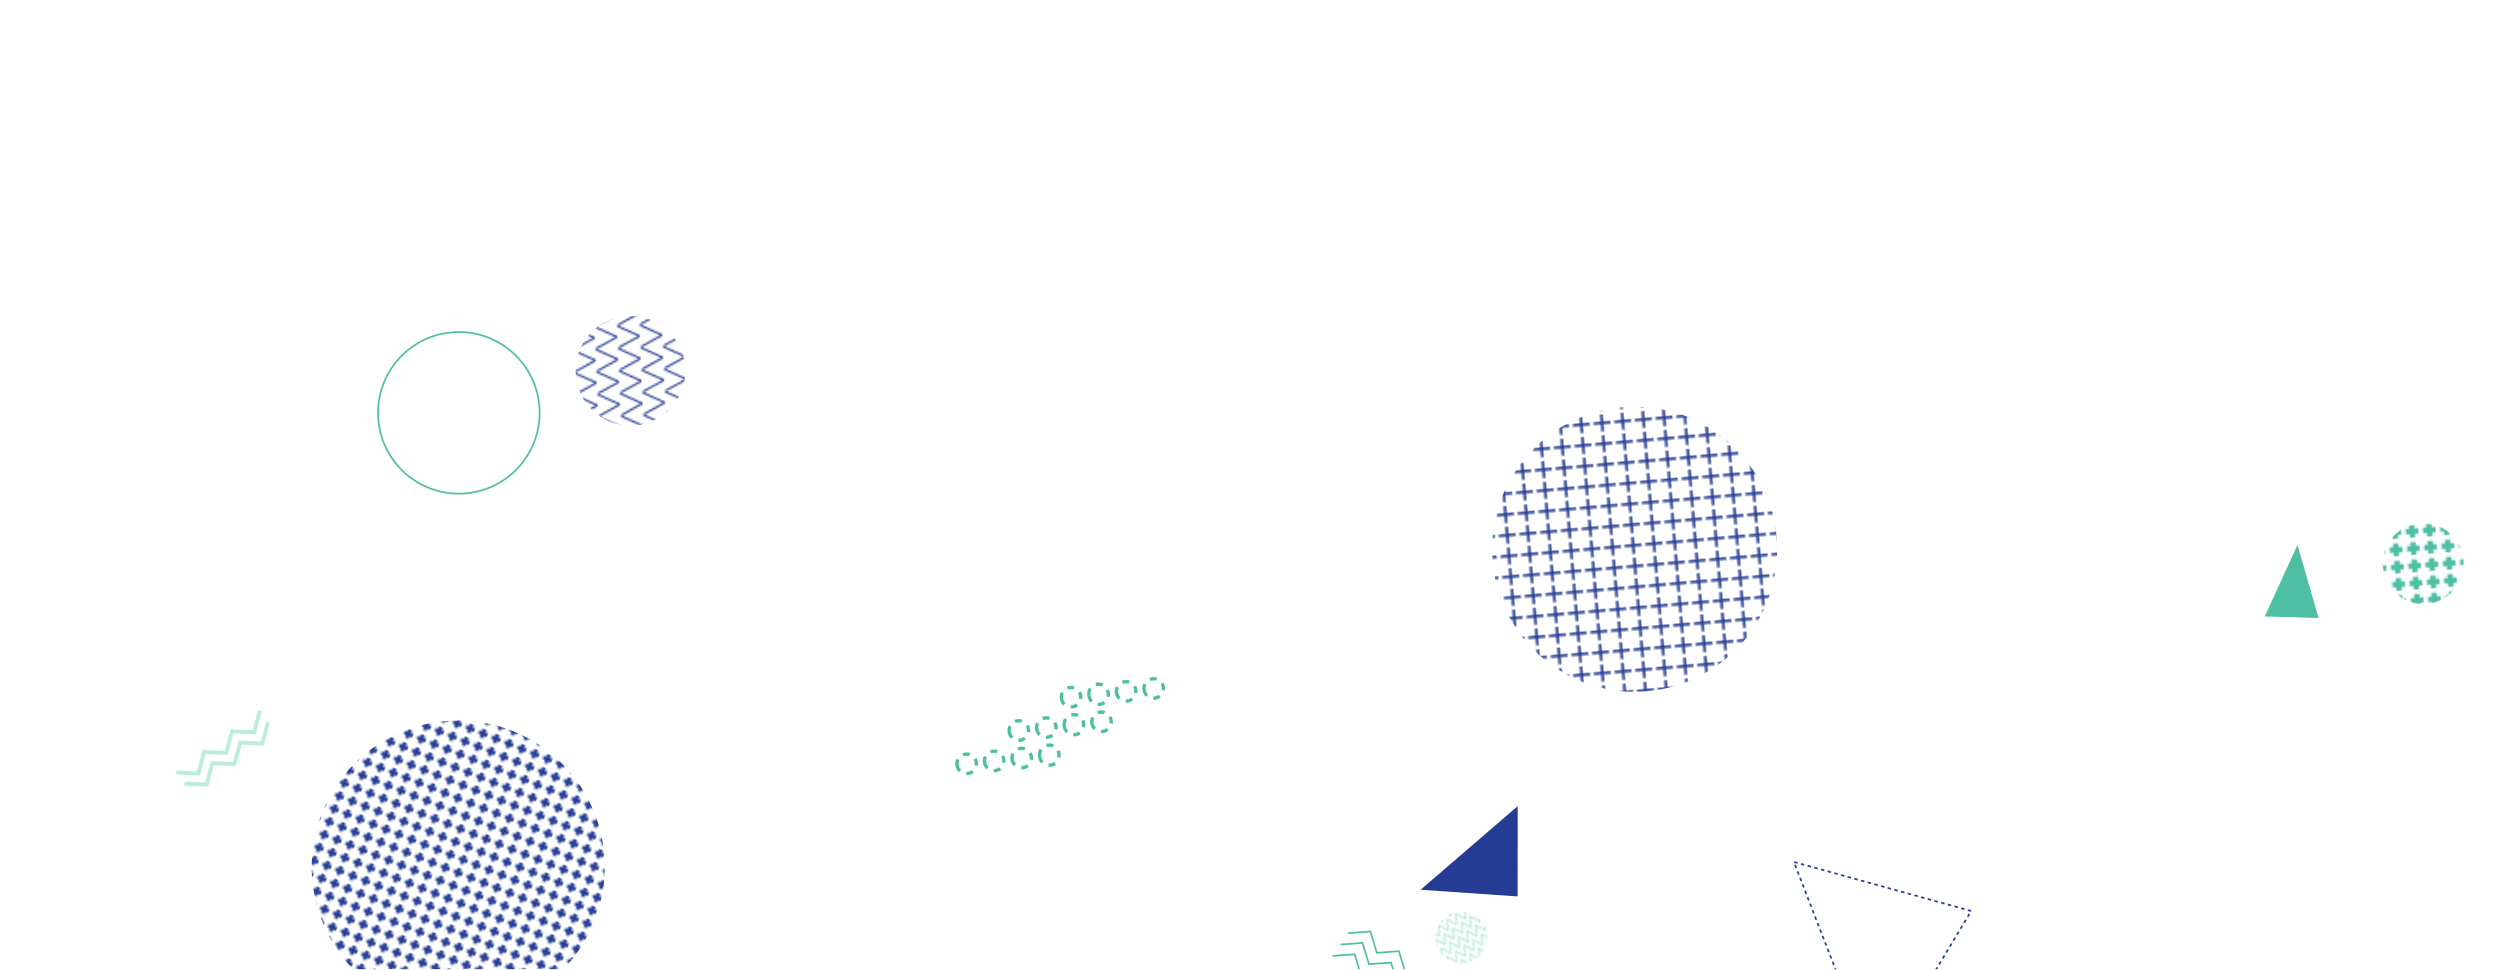 <svg xmlns="http://www.w3.org/2000/svg" version="1.1" xmlns:xlink="http://www.w3.org/1999/xlink" xmlns:svgjs="http://svgjs.com/svgjs" width="1444" height="560" preserveAspectRatio="none" viewBox="0 0 1444 560"><g mask="url(&quot;#SvgjsMask1000&quot;)" fill="none"><rect width="60" height="60" clip-path="url(&quot;#SvgjsClipPath1001&quot;)" x="814.1" y="511.54" fill="url(#SvgjsPattern1002)" transform="rotate(326.61, 844.1, 541.54)"></rect><path d="M876.62 465.62 L820.52 513.92L876.584 517.784z" fill="rgba(36, 60, 147, 1)"></path><path d="M154.83 417.08L151.53 429.45 138.73 428.94 135.43 441.31 122.63 440.81 119.33 453.18 106.53 452.67M150.09 410.64L146.78 423.01 133.99 422.5 130.68 434.87 117.89 434.37 114.58 446.74 101.79 446.23" stroke="rgba(187, 237, 220, 1)" stroke-width="2.3"></path><path d="M1083.01 618.79 L1138.55 526.19L1036.168 497.878z" stroke="rgba(36, 60, 147, 1)" stroke-width="1" stroke-dasharray="2, 2"></path><rect width="329.28" height="329.28" clip-path="url(&quot;#SvgjsClipPath1003&quot;)" x="779.53" y="152.62" fill="url(#SvgjsPattern1004)" transform="rotate(85.16, 944.17, 317.26)"></rect><rect width="338.56" height="338.56" clip-path="url(&quot;#SvgjsClipPath1005&quot;)" x="95.39" y="331.54" fill="url(#SvgjsPattern1006)" transform="rotate(111.51, 264.67, 500.82)"></rect><rect width="93.4" height="93.4" clip-path="url(&quot;#SvgjsClipPath1007&quot;)" x="1352.94" y="278.85" fill="url(#SvgjsPattern1008)" transform="rotate(175.7, 1399.64, 325.55)"></rect><path d="M613.06 403.26a5.6 5.6 0 1 0 11.14-1.17 5.6 5.6 0 1 0-11.14 1.17zM628.98 401.59a5.6 5.6 0 1 0 11.13-1.17 5.6 5.6 0 1 0-11.13 1.17zM644.89 399.91a5.6 5.6 0 1 0 11.14-1.17 5.6 5.6 0 1 0-11.14 1.17zM660.8 398.24a5.6 5.6 0 1 0 11.14-1.17 5.6 5.6 0 1 0-11.14 1.17zM582.91 422.52a5.6 5.6 0 1 0 11.14-1.18 5.6 5.6 0 1 0-11.14 1.18zM598.82 420.84a5.6 5.6 0 1 0 11.14-1.17 5.6 5.6 0 1 0-11.14 1.17zM614.74 419.17a5.6 5.6 0 1 0 11.13-1.17 5.6 5.6 0 1 0-11.13 1.17zM630.65 417.5a5.6 5.6 0 1 0 11.14-1.17 5.6 5.6 0 1 0-11.14 1.17zM552.76 441.77a5.6 5.6 0 1 0 11.14-1.17 5.6 5.6 0 1 0-11.14 1.17zM568.67 440.1a5.6 5.6 0 1 0 11.14-1.17 5.6 5.6 0 1 0-11.14 1.17zM584.58 438.43a5.6 5.6 0 1 0 11.14-1.17 5.6 5.6 0 1 0-11.14 1.17zM600.5 436.76a5.6 5.6 0 1 0 11.13-1.18 5.6 5.6 0 1 0-11.13 1.18z" stroke="rgba(79, 191, 163, 1)" stroke-width="1.96" stroke-dasharray="4, 4"></path><rect width="126.8" height="126.8" clip-path="url(&quot;#SvgjsClipPath1009&quot;)" x="300.75" y="150.74" fill="url(#SvgjsPattern1010)" transform="rotate(87.65, 364.15, 214.14)"></rect><circle r="46.667" cx="265.02" cy="238.46" stroke="rgba(79, 191, 163, 1)" stroke-width="1"></circle><path d="M1308.14 356.05 L1327.05 314.69L1339.211 356.986z" fill="rgba(79, 191, 163, 1)"></path><path d="M778.79 538.96L791.56 538.06 795.25 550.32 808.02 549.42 811.7 561.69 824.48 560.79 828.16 573.05M774.24 545.54L787.02 544.64 790.7 556.9 803.47 556 807.16 568.27 819.93 567.37 823.61 579.64M769.7 552.12L782.47 551.22 786.15 563.49 798.93 562.59 802.61 574.85 815.38 573.95 819.07 586.22" stroke="rgba(79, 191, 163, 1)" stroke-width="1"></path></g><defs><mask id="SvgjsMask1000"><rect width="1444" height="560" fill="#ffffff"></rect></mask><pattern x="0" y="0" width="6" height="6" patternUnits="userSpaceOnUse" id="SvgjsPattern1002"><path d="M0 6L3 0L6 6" stroke="rgba(187, 237, 220, 1)" fill="none"></path></pattern><clipPath id="SvgjsClipPath1001"><circle r="15" cx="844.1" cy="541.54"></circle></clipPath><pattern x="0" y="0" width="11.76" height="11.76" patternUnits="userSpaceOnUse" id="SvgjsPattern1004"><path d="M5.88 1L5.88 10.76M1 5.88L10.76 5.88" stroke="rgba(36, 60, 147, 1)" fill="none" stroke-width="1.5"></path></pattern><clipPath id="SvgjsClipPath1003"><circle r="82.32" cx="944.17" cy="317.26"></circle></clipPath><pattern x="0" y="0" width="7.36" height="7.36" patternUnits="userSpaceOnUse" id="SvgjsPattern1006"><path d="M3.68 1L3.68 6.36M1 3.68L6.36 3.68" stroke="rgba(36, 60, 147, 1)" fill="none" stroke-width="2.16"></path></pattern><clipPath id="SvgjsClipPath1005"><circle r="84.64" cx="264.67" cy="500.82"></circle></clipPath><pattern x="0" y="0" width="9.34" height="9.34" patternUnits="userSpaceOnUse" id="SvgjsPattern1008"><path d="M4.67 1L4.67 8.34M1 4.67L8.34 4.67" stroke="rgba(79, 191, 163, 1)" fill="none" stroke-width="3.09"></path></pattern><clipPath id="SvgjsClipPath1007"><circle r="23.35" cx="1399.64" cy="325.55"></circle></clipPath><pattern x="0" y="0" width="12.68" height="12.68" patternUnits="userSpaceOnUse" id="SvgjsPattern1010"><path d="M0 12.68L6.34 0L12.68 12.68" stroke="rgba(36, 60, 147, 1)" fill="none"></path></pattern><clipPath id="SvgjsClipPath1009"><circle r="31.7" cx="364.15" cy="214.14"></circle></clipPath></defs></svg>